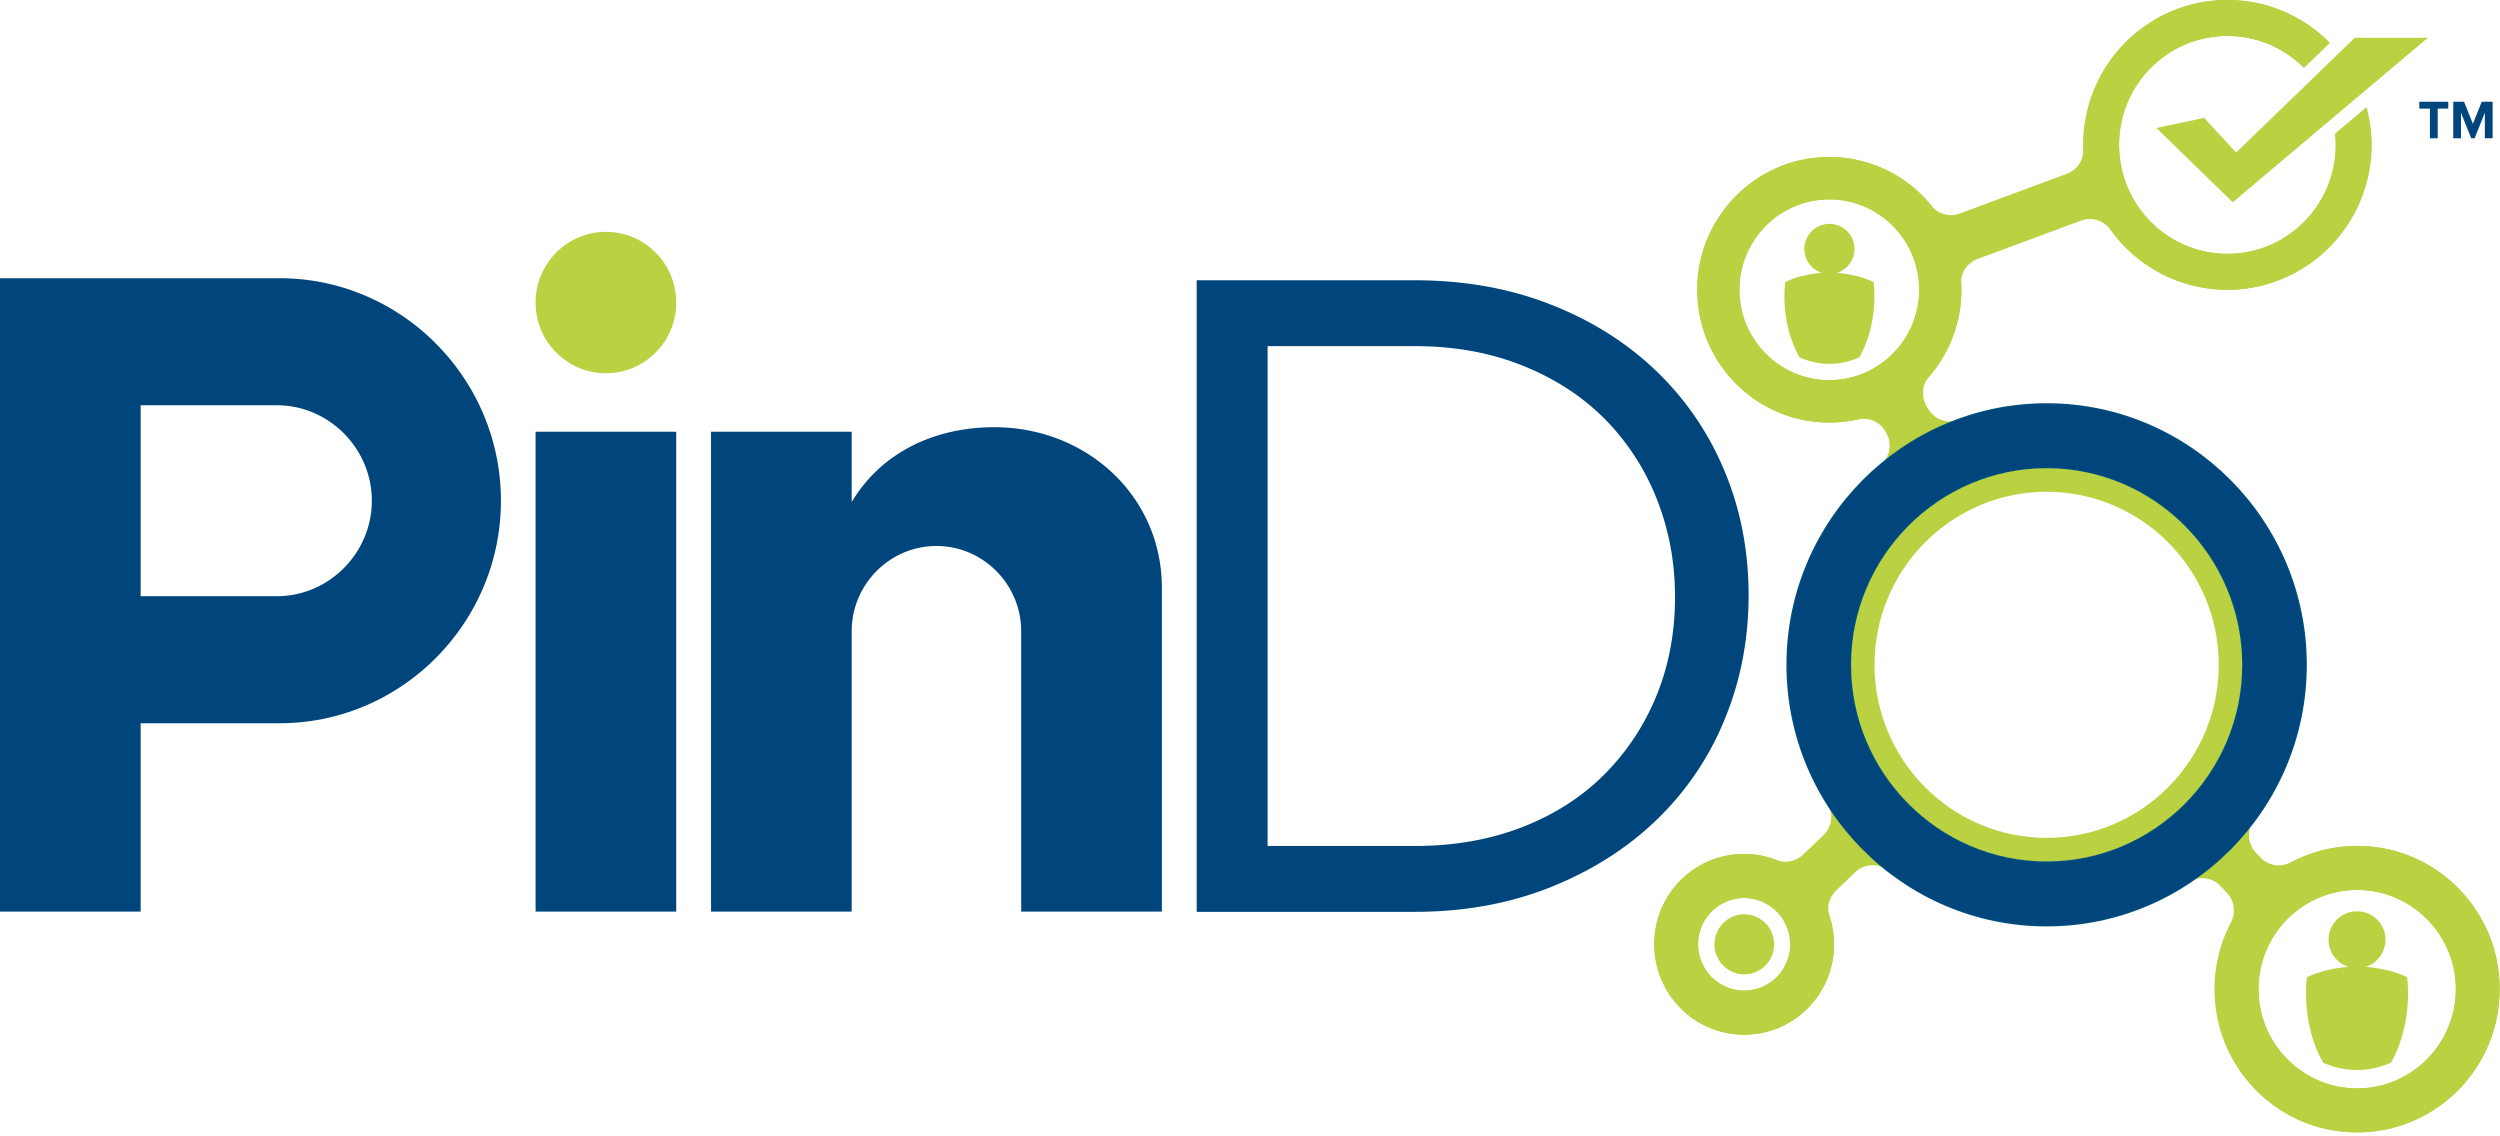 <svg xmlns="http://www.w3.org/2000/svg" width="132" height="60" viewBox="0 0 132 60">
    <g fill="none" fill-rule="evenodd">
        <g>
            <path fill="#BAD141" fill-rule="nonzero" d="M108.062 25.965c5.011 0 9.088 4.1 9.088 9.137 0 5.039-4.077 9.138-9.088 9.138-5.011 0-9.088-4.1-9.088-9.138s4.077-9.137 9.088-9.137zm0-1.26c-5.712 0-10.342 4.655-10.342 10.397 0 5.743 4.63 10.398 10.342 10.398 5.712 0 10.342-4.655 10.342-10.398 0-5.742-4.63-10.397-10.342-10.397z"/>
            <path fill="#BAD141" fill-rule="nonzero" d="M125.69 44.766a7.466 7.466 0 0 0-4.707.757c-.546.287-1.21.203-1.632-.248l-.245-.262a1.342 1.342 0 0 1-.094-1.716 13.701 13.701 0 0 0 2.708-8.405c-.105-7.02-5.625-12.94-12.587-13.493a13.493 13.493 0 0 0-5.717.778 1.325 1.325 0 0 1-1.579-.543l-.08-.128c-.318-.507-.295-1.175.095-1.628a6.988 6.988 0 0 0 1.693-4.9 1.327 1.327 0 0 1 .87-1.303l5.479-2.033c.57-.211 1.193.008 1.55.501a7.584 7.584 0 0 0 6.836 3.127c2.773-.241 5.18-2.093 6.296-4.656.771-1.772.767-3.44.367-4.944l-1.652 1.392c.046.453.04.92-.026 1.399-.33 2.437-2.242 4.438-4.654 4.853-3.93.675-7.29-2.683-6.652-6.63.386-2.385 2.297-4.311 4.67-4.704a5.7 5.7 0 0 1 5.01 1.598L123 2.262A7.564 7.564 0 0 0 117.6 0c-4.202 0-7.608 3.425-7.608 7.65 0 .076.001.152.004.227a1.335 1.335 0 0 1-.87 1.301l-5.67 2.104c-.541.2-1.135.011-1.502-.436A6.93 6.93 0 0 0 95.82 8.33c-3.202.342-5.813 2.951-6.167 6.17-.466 4.229 2.815 7.809 6.928 7.809.506 0 .999-.057 1.474-.163.566-.125 1.152.091 1.462.585l.051.082a1.348 1.348 0 0 1-.283 1.748 13.733 13.733 0 0 0-4.909 10.54c0 2.689.777 5.19 2.106 7.306.34.54.258 1.245-.202 1.687l-1.054 1.01c-.378.363-.934.505-1.421.313a4.724 4.724 0 0 0-2.827-.2c-1.798.417-3.218 1.907-3.554 3.73-.616 3.344 2.24 6.216 5.565 5.599 1.877-.349 3.39-1.867 3.75-3.752a4.815 4.815 0 0 0-.15-2.43c-.157-.476.003-1.002.363-1.348l1.005-.964a1.33 1.33 0 0 1 1.744-.081 13.53 13.53 0 0 0 8.348 2.877c2.769 0 5.34-.835 7.49-2.259a1.326 1.326 0 0 1 1.707.197l.348.374c.398.425.462 1.053.192 1.57a7.592 7.592 0 0 0-.75 4.773c.513 3.135 3.016 5.661 6.133 6.179 5.15.855 9.542-3.555 8.7-8.73-.511-3.152-3.044-5.68-6.178-6.187zm-33.605 7.54a2.443 2.443 0 0 1-2.433-2.445 2.443 2.443 0 0 1 2.433-2.447 2.443 2.443 0 0 1 2.433 2.447 2.443 2.443 0 0 1-2.433 2.446zm4.496-32.234c-2.618 0-4.747-2.14-4.747-4.772 0-2.631 2.13-4.772 4.747-4.772s4.746 2.14 4.746 4.772c0 2.631-2.13 4.772-4.746 4.772zm11.468 25.477c-5.739 0-10.39-4.677-10.39-10.447s4.651-10.446 10.39-10.446c5.739 0 10.39 4.677 10.39 10.446 0 5.77-4.651 10.447-10.39 10.447zm16.403 11.917c-2.872 0-5.21-2.35-5.21-5.238 0-2.889 2.338-5.238 5.21-5.238 2.873 0 5.21 2.35 5.21 5.238 0 2.888-2.337 5.238-5.21 5.238z"/>
            <path fill="#00467C" d="M91.046 24.85a15.534 15.534 0 0 0-3.624-5.288c-1.564-1.493-3.428-2.66-5.592-3.502-2.164-.842-4.541-1.262-7.131-1.262H63.185v33.347h11.514c2.59 0 4.967-.429 7.131-1.286 2.164-.858 4.028-2.032 5.592-3.525a15.472 15.472 0 0 0 3.624-5.312c.853-2.048 1.28-4.248 1.28-6.598 0-2.35-.427-4.542-1.28-6.574zM87.47 36.712a12.586 12.586 0 0 1-2.749 4.168c-1.184 1.191-2.63 2.12-4.335 2.787-1.706.667-3.601 1-5.686 1h-7.771V18.276h7.771c2.085 0 3.98.342 5.686 1.025 1.706.683 3.151 1.62 4.335 2.81a12.47 12.47 0 0 1 2.749 4.217c.647 1.62.971 3.35.971 5.192 0 1.874-.324 3.605-.971 5.193zM14.764 14.691H0v33.443h7.426v-9.947h7.338c6.427 0 11.685-5.286 11.685-11.748S21.19 14.69 14.764 14.69zm-.145 16.789H7.426V21.398h7.193c2.747 0 5.014 2.28 5.014 5.04 0 2.762-2.267 5.042-5.014 5.042zM28.279 48.134h7.426V22.795h-7.426zM37.543 48.134h7.426V33.328c0-2.475 2.014-4.5 4.475-4.5 2.462 0 4.475 2.025 4.475 4.5v14.806h7.428V31.04c0-4.873-4-8.483-8.846-8.483-3.204 0-5.99 1.365-7.532 3.953v-3.715h-7.426v25.339z"/>
            <path fill="#BAD141" d="M98.925 14.893c-.656-.33-1.459-.445-1.931-.487a1.324 1.324 0 0 0-.4-2.586 1.324 1.324 0 0 0-.401 2.586c-.472.042-1.275.157-1.931.487 0 0-.312 2.09.75 3.974a3.84 3.84 0 0 0 1.581.344 3.84 3.84 0 0 0 1.581-.345c1.063-1.884.751-3.973.751-3.973zM127.096 51.6c-.744-.373-1.654-.504-2.19-.551a1.501 1.501 0 0 0-.454-2.932 1.501 1.501 0 0 0-.454 2.932c-.535.047-1.446.178-2.19.552 0 0-.353 2.369.852 4.506.549.247 1.153.39 1.792.39.64 0 1.244-.144 1.793-.39 1.205-2.137.851-4.506.851-4.506z"/>
            <path fill="#BAD141" fill-rule="nonzero" d="M96.593 10.528c2.618 0 4.747 2.14 4.747 4.772 0 2.631-2.13 4.772-4.747 4.772s-4.746-2.14-4.746-4.772c0-2.631 2.13-4.772 4.746-4.772zm0-2.238c-3.85 0-6.972 3.139-6.972 7.01s3.122 7.01 6.972 7.01c3.851 0 6.973-3.139 6.973-7.01s-3.122-7.01-6.973-7.01zM92.098 47.414a2.443 2.443 0 0 1 2.433 2.447 2.443 2.443 0 0 1-2.433 2.446 2.443 2.443 0 0 1-2.434-2.446 2.443 2.443 0 0 1 2.434-2.447zm0-2.324c-2.62 0-4.745 2.136-4.745 4.77 0 2.635 2.124 4.77 4.745 4.77 2.62 0 4.744-2.135 4.744-4.77 0-2.634-2.124-4.77-4.744-4.77zM124.465 46.99c2.873 0 5.21 2.35 5.21 5.238 0 2.888-2.337 5.238-5.21 5.238-2.873 0-5.21-2.35-5.21-5.238 0-2.889 2.337-5.238 5.21-5.238zm0-2.324c-4.154 0-7.521 3.385-7.521 7.562 0 4.176 3.367 7.562 7.521 7.562s7.521-3.386 7.521-7.562c0-4.177-3.367-7.562-7.52-7.562z"/>
            <path fill="#BAD141" d="M123.304 7.062c.02.194.03.39.03.588 0 3.176-2.561 5.75-5.72 5.75-3.16 0-5.72-2.574-5.72-5.75s2.56-5.75 5.72-5.75c1.576 0 3.003.64 4.038 1.678l1.361-1.316a7.564 7.564 0 0 0-5.4-2.262c-4.202 0-7.608 3.425-7.608 7.65 0 4.225 3.406 7.65 7.609 7.65 4.202 0 7.609-3.425 7.609-7.65 0-.686-.099-1.348-.267-1.98l-1.652 1.392z"/>
            <path fill="#BAD141" d="M117.888 10.679l-4.031-3.92 2.522-.536 1.687 1.832 6.265-6.06h3.86zM93.675 49.861c0-.874-.708-1.586-1.577-1.586-.87 0-1.577.712-1.577 1.586 0 .874.707 1.585 1.577 1.585s1.577-.71 1.577-1.585z"/>
            <path fill="#004E7C" fill-rule="nonzero" d="M108.062 48.915c-7.576 0-13.739-6.196-13.739-13.812 0-7.617 6.163-13.813 13.74-13.813 7.575 0 13.737 6.196 13.737 13.813 0 7.616-6.162 13.812-13.738 13.812zm0-24.193c-5.693 0-10.325 4.656-10.325 10.38 0 5.725 4.632 10.382 10.325 10.382s10.325-4.657 10.325-10.381c0-5.725-4.632-10.381-10.325-10.381z"/>
            <path fill="#00467C" fill-rule="nonzero" d="M108.062 21.356c-7.551 0-13.673 6.154-13.673 13.746 0 7.593 6.122 13.747 13.673 13.747s13.673-6.154 13.673-13.747c0-7.592-6.122-13.746-13.673-13.746zm0 24.193c-5.739 0-10.391-4.677-10.391-10.447s4.652-10.446 10.39-10.446c5.74 0 10.392 4.677 10.392 10.446 0 5.77-4.652 10.447-10.391 10.447z"/>
            <ellipse cx="31.992" cy="15.974" fill="#BAD141" rx="3.713" ry="3.733"/>
        </g>
        <g fill="#00467C">
            <path d="M128.3 7.301V5.735h-.56v-.362h1.53v.362h-.559V7.3h-.41zM131.2 7.301v-1.35l-.541 1.35h-.179l-.54-1.35v1.35h-.408V5.373h.572l.465 1.165.466-1.165h.575v1.928h-.41z"/>
        </g>
    </g>
</svg>
